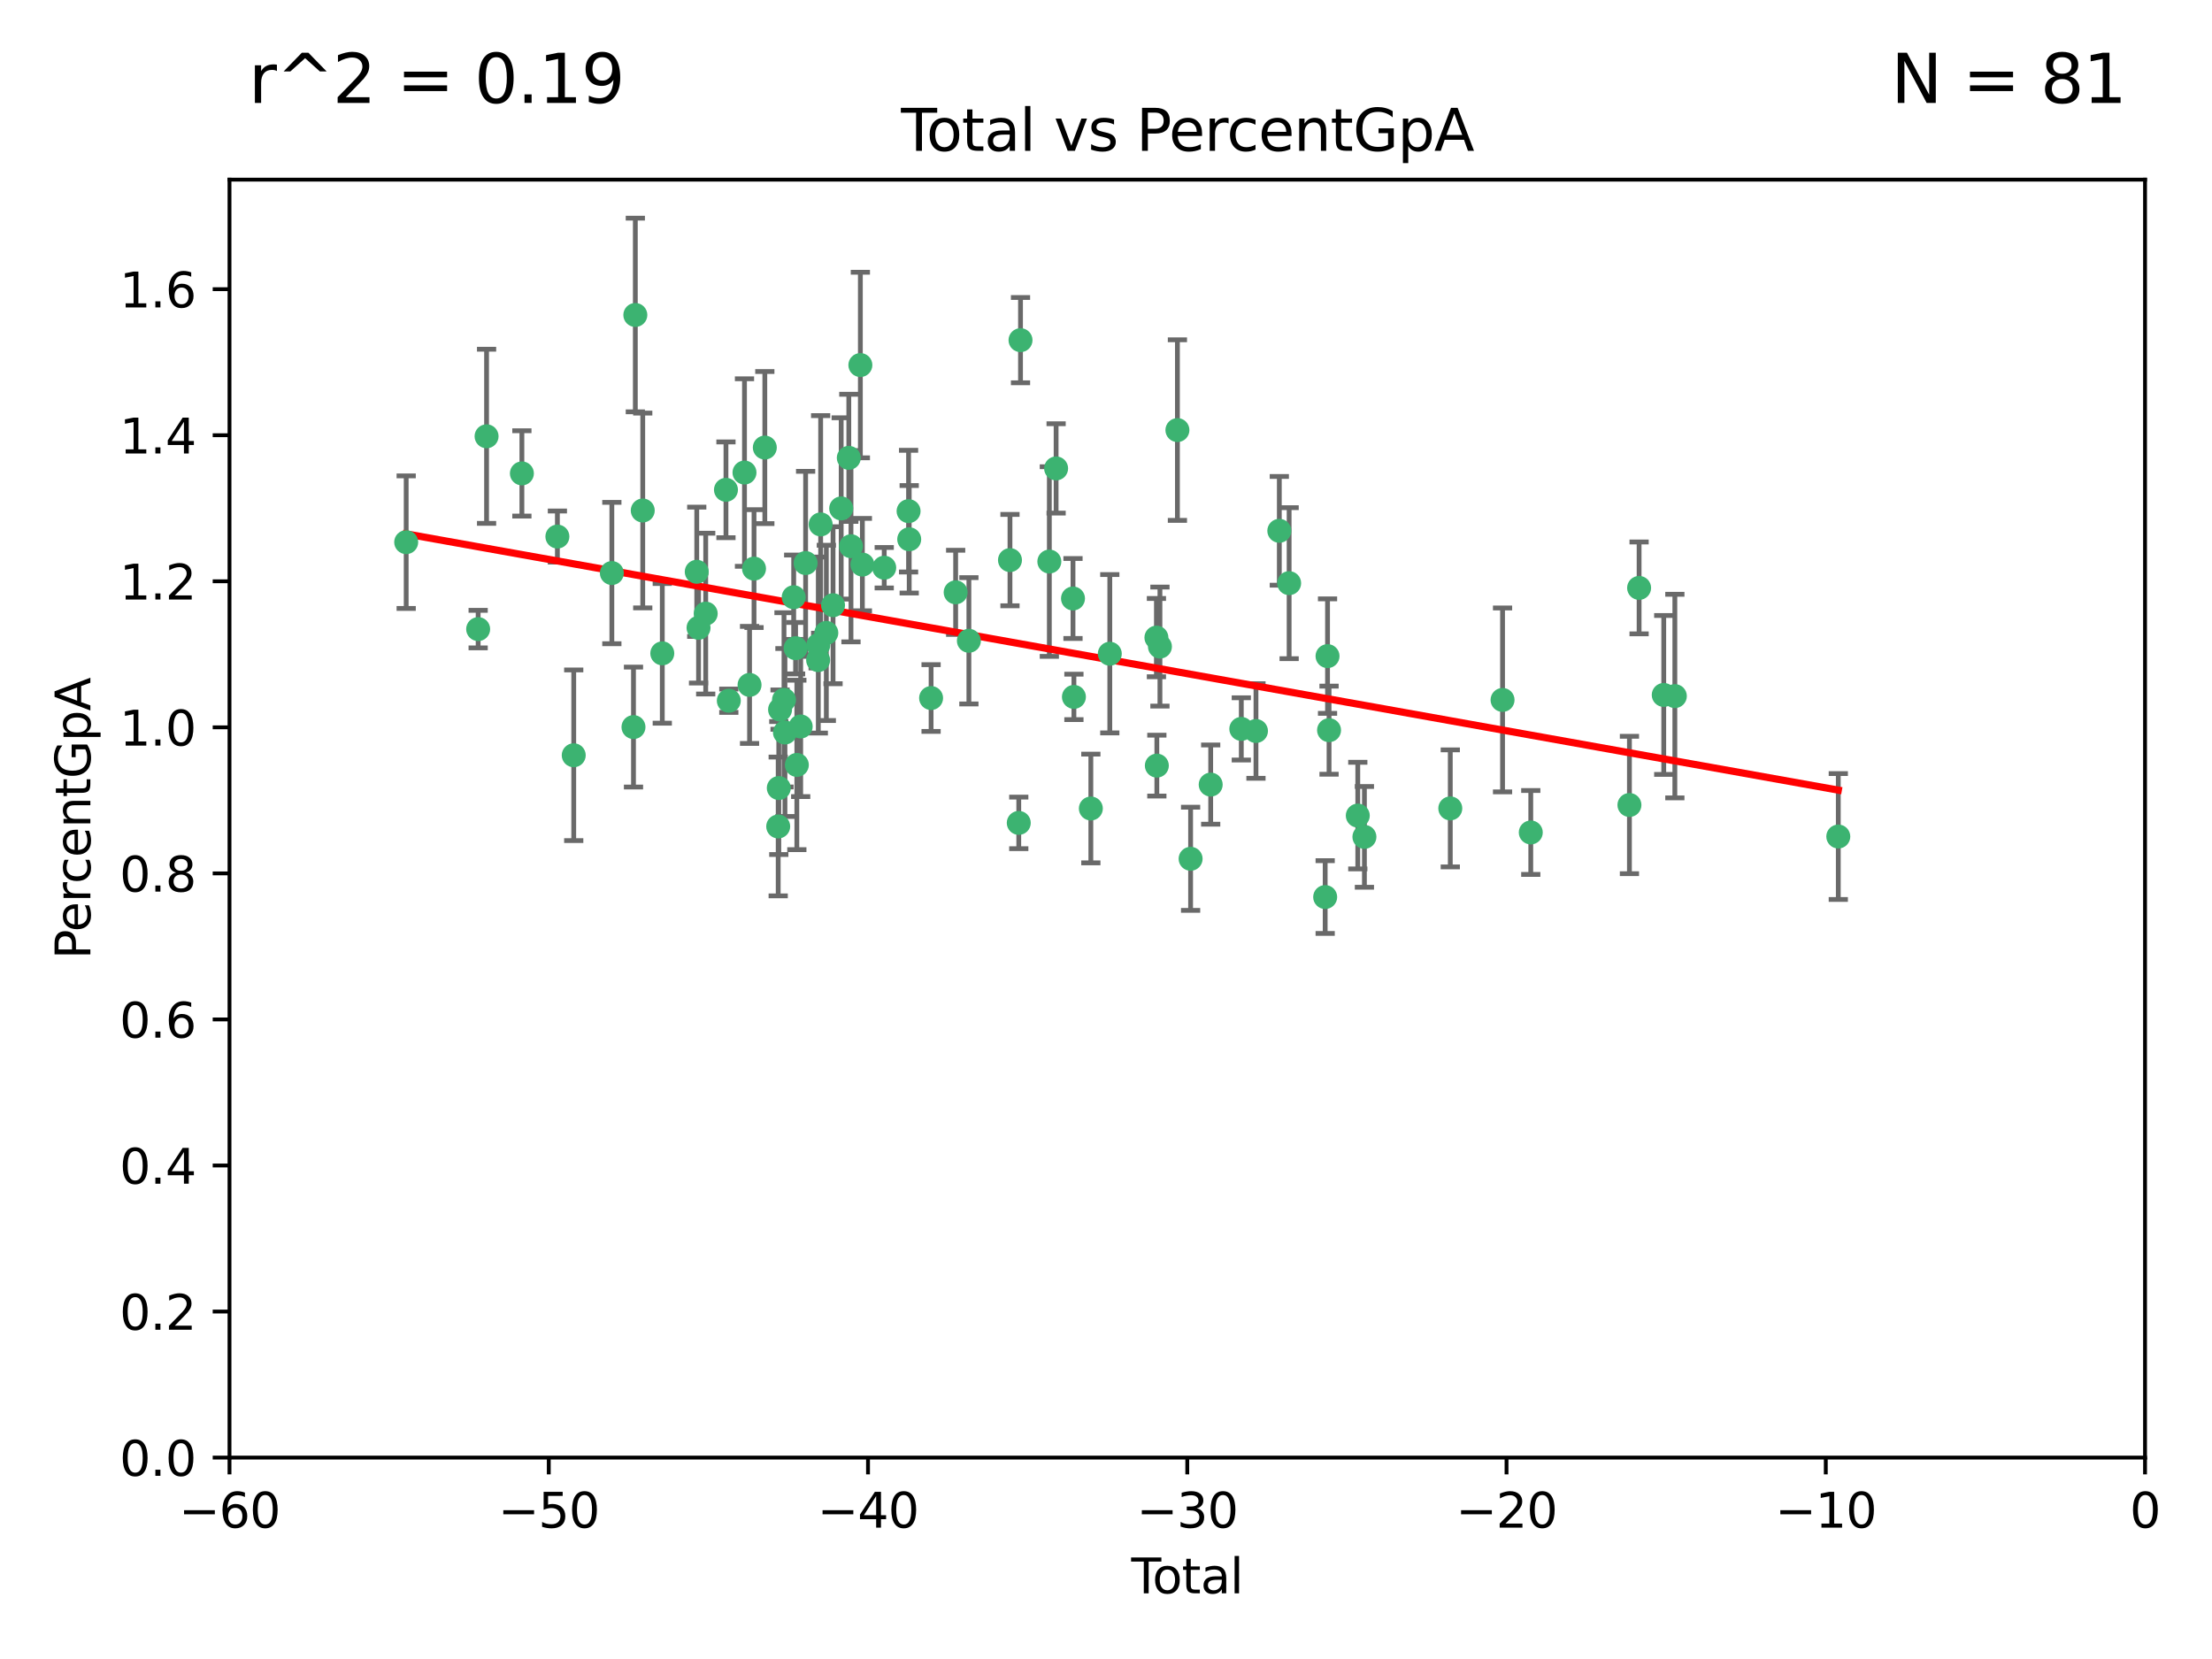 <?xml version="1.0" encoding="utf-8" standalone="no"?>
<!DOCTYPE svg PUBLIC "-//W3C//DTD SVG 1.1//EN"
  "http://www.w3.org/Graphics/SVG/1.1/DTD/svg11.dtd">
<svg xmlns:xlink="http://www.w3.org/1999/xlink" width="460.8pt" height="345.6pt" viewBox="0 0 460.8 345.6" xmlns="http://www.w3.org/2000/svg" version="1.1">
 <defs>
  <style type="text/css">*{stroke-linejoin: round; stroke-linecap: butt}</style>
 </defs>
 <g id="figure_1">
  <g id="patch_1">
   <path d="M 0 345.6 
L 460.8 345.6 
L 460.8 0 
L 0 0 
z
" style="fill: #ffffff"/>
  </g>
  <g id="axes_1">
   <g id="patch_2">
    <path d="M 47.81 303.64 
L 446.85 303.64 
L 446.85 37.422 
L 47.81 37.422 
z
" style="fill: #ffffff"/>
   </g>
   <g id="PathCollection_1">
    <defs>
     <path id="mb3b7bb3a6d" d="M 0 1.118 
C 0.297 1.118 0.581 1 0.791 0.791 
C 1 0.581 1.118 0.297 1.118 0 
C 1.118 -0.297 1 -0.581 0.791 -0.791 
C 0.581 -1 0.297 -1.118 0 -1.118 
C -0.297 -1.118 -0.581 -1 -0.791 -0.791 
C -1 -0.581 -1.118 -0.297 -1.118 0 
C -1.118 0.297 -1 0.581 -0.791 0.791 
C -0.581 1 -0.297 1.118 0 1.118 
z
" style="stroke: #3cb371"/>
    </defs>
    <g clip-path="url(#pd731ff703f)">
     <use xlink:href="#mb3b7bb3a6d" x="84.617" y="112.942" style="fill: #3cb371; stroke: #3cb371"/>
     <use xlink:href="#mb3b7bb3a6d" x="99.609" y="131.055" style="fill: #3cb371; stroke: #3cb371"/>
     <use xlink:href="#mb3b7bb3a6d" x="101.362" y="90.888" style="fill: #3cb371; stroke: #3cb371"/>
     <use xlink:href="#mb3b7bb3a6d" x="108.719" y="98.62" style="fill: #3cb371; stroke: #3cb371"/>
     <use xlink:href="#mb3b7bb3a6d" x="116.115" y="111.775" style="fill: #3cb371; stroke: #3cb371"/>
     <use xlink:href="#mb3b7bb3a6d" x="119.519" y="157.336" style="fill: #3cb371; stroke: #3cb371"/>
     <use xlink:href="#mb3b7bb3a6d" x="127.46" y="119.376" style="fill: #3cb371; stroke: #3cb371"/>
     <use xlink:href="#mb3b7bb3a6d" x="131.967" y="151.463" style="fill: #3cb371; stroke: #3cb371"/>
     <use xlink:href="#mb3b7bb3a6d" x="132.351" y="65.615" style="fill: #3cb371; stroke: #3cb371"/>
     <use xlink:href="#mb3b7bb3a6d" x="133.895" y="106.345" style="fill: #3cb371; stroke: #3cb371"/>
     <use xlink:href="#mb3b7bb3a6d" x="137.966" y="136.104" style="fill: #3cb371; stroke: #3cb371"/>
     <use xlink:href="#mb3b7bb3a6d" x="145.146" y="119.112" style="fill: #3cb371; stroke: #3cb371"/>
     <use xlink:href="#mb3b7bb3a6d" x="145.52" y="130.782" style="fill: #3cb371; stroke: #3cb371"/>
     <use xlink:href="#mb3b7bb3a6d" x="147.011" y="127.827" style="fill: #3cb371; stroke: #3cb371"/>
     <use xlink:href="#mb3b7bb3a6d" x="151.231" y="102.036" style="fill: #3cb371; stroke: #3cb371"/>
     <use xlink:href="#mb3b7bb3a6d" x="151.826" y="145.973" style="fill: #3cb371; stroke: #3cb371"/>
     <use xlink:href="#mb3b7bb3a6d" x="155.091" y="98.439" style="fill: #3cb371; stroke: #3cb371"/>
     <use xlink:href="#mb3b7bb3a6d" x="156.146" y="142.678" style="fill: #3cb371; stroke: #3cb371"/>
     <use xlink:href="#mb3b7bb3a6d" x="157.076" y="118.454" style="fill: #3cb371; stroke: #3cb371"/>
     <use xlink:href="#mb3b7bb3a6d" x="159.326" y="93.234" style="fill: #3cb371; stroke: #3cb371"/>
     <use xlink:href="#mb3b7bb3a6d" x="162.114" y="172.168" style="fill: #3cb371; stroke: #3cb371"/>
     <use xlink:href="#mb3b7bb3a6d" x="162.236" y="164.163" style="fill: #3cb371; stroke: #3cb371"/>
     <use xlink:href="#mb3b7bb3a6d" x="162.501" y="147.824" style="fill: #3cb371; stroke: #3cb371"/>
     <use xlink:href="#mb3b7bb3a6d" x="163.321" y="145.792" style="fill: #3cb371; stroke: #3cb371"/>
     <use xlink:href="#mb3b7bb3a6d" x="163.519" y="152.594" style="fill: #3cb371; stroke: #3cb371"/>
     <use xlink:href="#mb3b7bb3a6d" x="165.341" y="124.412" style="fill: #3cb371; stroke: #3cb371"/>
     <use xlink:href="#mb3b7bb3a6d" x="165.737" y="135.027" style="fill: #3cb371; stroke: #3cb371"/>
     <use xlink:href="#mb3b7bb3a6d" x="165.997" y="159.348" style="fill: #3cb371; stroke: #3cb371"/>
     <use xlink:href="#mb3b7bb3a6d" x="166.798" y="151.339" style="fill: #3cb371; stroke: #3cb371"/>
     <use xlink:href="#mb3b7bb3a6d" x="167.825" y="117.295" style="fill: #3cb371; stroke: #3cb371"/>
     <use xlink:href="#mb3b7bb3a6d" x="170.432" y="137.512" style="fill: #3cb371; stroke: #3cb371"/>
     <use xlink:href="#mb3b7bb3a6d" x="170.468" y="134.376" style="fill: #3cb371; stroke: #3cb371"/>
     <use xlink:href="#mb3b7bb3a6d" x="170.956" y="109.243" style="fill: #3cb371; stroke: #3cb371"/>
     <use xlink:href="#mb3b7bb3a6d" x="172.138" y="131.841" style="fill: #3cb371; stroke: #3cb371"/>
     <use xlink:href="#mb3b7bb3a6d" x="173.537" y="126.078" style="fill: #3cb371; stroke: #3cb371"/>
     <use xlink:href="#mb3b7bb3a6d" x="175.235" y="105.911" style="fill: #3cb371; stroke: #3cb371"/>
     <use xlink:href="#mb3b7bb3a6d" x="176.821" y="95.379" style="fill: #3cb371; stroke: #3cb371"/>
     <use xlink:href="#mb3b7bb3a6d" x="177.278" y="113.791" style="fill: #3cb371; stroke: #3cb371"/>
     <use xlink:href="#mb3b7bb3a6d" x="179.23" y="76.047" style="fill: #3cb371; stroke: #3cb371"/>
     <use xlink:href="#mb3b7bb3a6d" x="179.649" y="117.614" style="fill: #3cb371; stroke: #3cb371"/>
     <use xlink:href="#mb3b7bb3a6d" x="184.2" y="118.263" style="fill: #3cb371; stroke: #3cb371"/>
     <use xlink:href="#mb3b7bb3a6d" x="189.273" y="106.481" style="fill: #3cb371; stroke: #3cb371"/>
     <use xlink:href="#mb3b7bb3a6d" x="189.405" y="112.342" style="fill: #3cb371; stroke: #3cb371"/>
     <use xlink:href="#mb3b7bb3a6d" x="193.963" y="145.415" style="fill: #3cb371; stroke: #3cb371"/>
     <use xlink:href="#mb3b7bb3a6d" x="199.081" y="123.393" style="fill: #3cb371; stroke: #3cb371"/>
     <use xlink:href="#mb3b7bb3a6d" x="201.837" y="133.489" style="fill: #3cb371; stroke: #3cb371"/>
     <use xlink:href="#mb3b7bb3a6d" x="210.397" y="116.68" style="fill: #3cb371; stroke: #3cb371"/>
     <use xlink:href="#mb3b7bb3a6d" x="212.228" y="171.425" style="fill: #3cb371; stroke: #3cb371"/>
     <use xlink:href="#mb3b7bb3a6d" x="212.592" y="70.861" style="fill: #3cb371; stroke: #3cb371"/>
     <use xlink:href="#mb3b7bb3a6d" x="218.597" y="116.981" style="fill: #3cb371; stroke: #3cb371"/>
     <use xlink:href="#mb3b7bb3a6d" x="220.007" y="97.58" style="fill: #3cb371; stroke: #3cb371"/>
     <use xlink:href="#mb3b7bb3a6d" x="223.525" y="124.676" style="fill: #3cb371; stroke: #3cb371"/>
     <use xlink:href="#mb3b7bb3a6d" x="223.717" y="145.177" style="fill: #3cb371; stroke: #3cb371"/>
     <use xlink:href="#mb3b7bb3a6d" x="227.243" y="168.424" style="fill: #3cb371; stroke: #3cb371"/>
     <use xlink:href="#mb3b7bb3a6d" x="231.191" y="136.185" style="fill: #3cb371; stroke: #3cb371"/>
     <use xlink:href="#mb3b7bb3a6d" x="240.903" y="132.827" style="fill: #3cb371; stroke: #3cb371"/>
     <use xlink:href="#mb3b7bb3a6d" x="240.992" y="159.493" style="fill: #3cb371; stroke: #3cb371"/>
     <use xlink:href="#mb3b7bb3a6d" x="241.636" y="134.696" style="fill: #3cb371; stroke: #3cb371"/>
     <use xlink:href="#mb3b7bb3a6d" x="245.278" y="89.595" style="fill: #3cb371; stroke: #3cb371"/>
     <use xlink:href="#mb3b7bb3a6d" x="248.025" y="178.902" style="fill: #3cb371; stroke: #3cb371"/>
     <use xlink:href="#mb3b7bb3a6d" x="252.21" y="163.444" style="fill: #3cb371; stroke: #3cb371"/>
     <use xlink:href="#mb3b7bb3a6d" x="258.586" y="151.842" style="fill: #3cb371; stroke: #3cb371"/>
     <use xlink:href="#mb3b7bb3a6d" x="261.641" y="152.282" style="fill: #3cb371; stroke: #3cb371"/>
     <use xlink:href="#mb3b7bb3a6d" x="266.505" y="110.578" style="fill: #3cb371; stroke: #3cb371"/>
     <use xlink:href="#mb3b7bb3a6d" x="268.551" y="121.483" style="fill: #3cb371; stroke: #3cb371"/>
     <use xlink:href="#mb3b7bb3a6d" x="276.058" y="186.871" style="fill: #3cb371; stroke: #3cb371"/>
     <use xlink:href="#mb3b7bb3a6d" x="276.55" y="136.681" style="fill: #3cb371; stroke: #3cb371"/>
     <use xlink:href="#mb3b7bb3a6d" x="276.866" y="152.109" style="fill: #3cb371; stroke: #3cb371"/>
     <use xlink:href="#mb3b7bb3a6d" x="282.852" y="169.904" style="fill: #3cb371; stroke: #3cb371"/>
     <use xlink:href="#mb3b7bb3a6d" x="284.233" y="174.337" style="fill: #3cb371; stroke: #3cb371"/>
     <use xlink:href="#mb3b7bb3a6d" x="302.122" y="168.402" style="fill: #3cb371; stroke: #3cb371"/>
     <use xlink:href="#mb3b7bb3a6d" x="313.009" y="145.808" style="fill: #3cb371; stroke: #3cb371"/>
     <use xlink:href="#mb3b7bb3a6d" x="318.889" y="173.415" style="fill: #3cb371; stroke: #3cb371"/>
     <use xlink:href="#mb3b7bb3a6d" x="339.441" y="167.694" style="fill: #3cb371; stroke: #3cb371"/>
     <use xlink:href="#mb3b7bb3a6d" x="341.455" y="122.472" style="fill: #3cb371; stroke: #3cb371"/>
     <use xlink:href="#mb3b7bb3a6d" x="346.588" y="144.768" style="fill: #3cb371; stroke: #3cb371"/>
     <use xlink:href="#mb3b7bb3a6d" x="348.901" y="145.01" style="fill: #3cb371; stroke: #3cb371"/>
     <use xlink:href="#mb3b7bb3a6d" x="382.95" y="174.262" style="fill: #3cb371; stroke: #3cb371"/>
    </g>
   </g>
   <g id="matplotlib.axis_1">
    <g id="xtick_1">
     <g id="line2d_1">
      <defs>
       <path id="m38b5aff93d" d="M 0 0 
L 0 3.5 
" style="stroke: #000000; stroke-width: 0.8"/>
      </defs>
      <g>
       <use xlink:href="#m38b5aff93d" x="47.81" y="303.64" style="stroke: #000000; stroke-width: 0.8"/>
      </g>
     </g>
     <g id="text_1">
      <!-- −60 -->
      <g transform="translate(37.258 318.238)scale(0.1 -0.1)">
       <defs>
        <path id="DejaVuSans-2212" d="M 678 2272 
L 4684 2272 
L 4684 1741 
L 678 1741 
L 678 2272 
z
" transform="scale(0.016)"/>
        <path id="DejaVuSans-36" d="M 2113 2584 
Q 1688 2584 1439 2293 
Q 1191 2003 1191 1497 
Q 1191 994 1439 701 
Q 1688 409 2113 409 
Q 2538 409 2786 701 
Q 3034 994 3034 1497 
Q 3034 2003 2786 2293 
Q 2538 2584 2113 2584 
z
M 3366 4563 
L 3366 3988 
Q 3128 4100 2886 4159 
Q 2644 4219 2406 4219 
Q 1781 4219 1451 3797 
Q 1122 3375 1075 2522 
Q 1259 2794 1537 2939 
Q 1816 3084 2150 3084 
Q 2853 3084 3261 2657 
Q 3669 2231 3669 1497 
Q 3669 778 3244 343 
Q 2819 -91 2113 -91 
Q 1303 -91 875 529 
Q 447 1150 447 2328 
Q 447 3434 972 4092 
Q 1497 4750 2381 4750 
Q 2619 4750 2861 4703 
Q 3103 4656 3366 4563 
z
" transform="scale(0.016)"/>
        <path id="DejaVuSans-30" d="M 2034 4250 
Q 1547 4250 1301 3770 
Q 1056 3291 1056 2328 
Q 1056 1369 1301 889 
Q 1547 409 2034 409 
Q 2525 409 2770 889 
Q 3016 1369 3016 2328 
Q 3016 3291 2770 3770 
Q 2525 4250 2034 4250 
z
M 2034 4750 
Q 2819 4750 3233 4129 
Q 3647 3509 3647 2328 
Q 3647 1150 3233 529 
Q 2819 -91 2034 -91 
Q 1250 -91 836 529 
Q 422 1150 422 2328 
Q 422 3509 836 4129 
Q 1250 4750 2034 4750 
z
" transform="scale(0.016)"/>
       </defs>
       <use xlink:href="#DejaVuSans-2212"/>
       <use xlink:href="#DejaVuSans-36" x="83.789"/>
       <use xlink:href="#DejaVuSans-30" x="147.412"/>
      </g>
     </g>
    </g>
    <g id="xtick_2">
     <g id="line2d_2">
      <g>
       <use xlink:href="#m38b5aff93d" x="114.317" y="303.64" style="stroke: #000000; stroke-width: 0.8"/>
      </g>
     </g>
     <g id="text_2">
      <!-- −50 -->
      <g transform="translate(103.764 318.238)scale(0.1 -0.1)">
       <defs>
        <path id="DejaVuSans-35" d="M 691 4666 
L 3169 4666 
L 3169 4134 
L 1269 4134 
L 1269 2991 
Q 1406 3038 1543 3061 
Q 1681 3084 1819 3084 
Q 2600 3084 3056 2656 
Q 3513 2228 3513 1497 
Q 3513 744 3044 326 
Q 2575 -91 1722 -91 
Q 1428 -91 1123 -41 
Q 819 9 494 109 
L 494 744 
Q 775 591 1075 516 
Q 1375 441 1709 441 
Q 2250 441 2565 725 
Q 2881 1009 2881 1497 
Q 2881 1984 2565 2268 
Q 2250 2553 1709 2553 
Q 1456 2553 1204 2497 
Q 953 2441 691 2322 
L 691 4666 
z
" transform="scale(0.016)"/>
       </defs>
       <use xlink:href="#DejaVuSans-2212"/>
       <use xlink:href="#DejaVuSans-35" x="83.789"/>
       <use xlink:href="#DejaVuSans-30" x="147.412"/>
      </g>
     </g>
    </g>
    <g id="xtick_3">
     <g id="line2d_3">
      <g>
       <use xlink:href="#m38b5aff93d" x="180.823" y="303.64" style="stroke: #000000; stroke-width: 0.8"/>
      </g>
     </g>
     <g id="text_3">
      <!-- −40 -->
      <g transform="translate(170.271 318.238)scale(0.1 -0.1)">
       <defs>
        <path id="DejaVuSans-34" d="M 2419 4116 
L 825 1625 
L 2419 1625 
L 2419 4116 
z
M 2253 4666 
L 3047 4666 
L 3047 1625 
L 3713 1625 
L 3713 1100 
L 3047 1100 
L 3047 0 
L 2419 0 
L 2419 1100 
L 313 1100 
L 313 1709 
L 2253 4666 
z
" transform="scale(0.016)"/>
       </defs>
       <use xlink:href="#DejaVuSans-2212"/>
       <use xlink:href="#DejaVuSans-34" x="83.789"/>
       <use xlink:href="#DejaVuSans-30" x="147.412"/>
      </g>
     </g>
    </g>
    <g id="xtick_4">
     <g id="line2d_4">
      <g>
       <use xlink:href="#m38b5aff93d" x="247.33" y="303.64" style="stroke: #000000; stroke-width: 0.8"/>
      </g>
     </g>
     <g id="text_4">
      <!-- −30 -->
      <g transform="translate(236.778 318.238)scale(0.1 -0.1)">
       <defs>
        <path id="DejaVuSans-33" d="M 2597 2516 
Q 3050 2419 3304 2112 
Q 3559 1806 3559 1356 
Q 3559 666 3084 287 
Q 2609 -91 1734 -91 
Q 1441 -91 1130 -33 
Q 819 25 488 141 
L 488 750 
Q 750 597 1062 519 
Q 1375 441 1716 441 
Q 2309 441 2620 675 
Q 2931 909 2931 1356 
Q 2931 1769 2642 2001 
Q 2353 2234 1838 2234 
L 1294 2234 
L 1294 2753 
L 1863 2753 
Q 2328 2753 2575 2939 
Q 2822 3125 2822 3475 
Q 2822 3834 2567 4026 
Q 2313 4219 1838 4219 
Q 1578 4219 1281 4162 
Q 984 4106 628 3988 
L 628 4550 
Q 988 4650 1302 4700 
Q 1616 4750 1894 4750 
Q 2613 4750 3031 4423 
Q 3450 4097 3450 3541 
Q 3450 3153 3228 2886 
Q 3006 2619 2597 2516 
z
" transform="scale(0.016)"/>
       </defs>
       <use xlink:href="#DejaVuSans-2212"/>
       <use xlink:href="#DejaVuSans-33" x="83.789"/>
       <use xlink:href="#DejaVuSans-30" x="147.412"/>
      </g>
     </g>
    </g>
    <g id="xtick_5">
     <g id="line2d_5">
      <g>
       <use xlink:href="#m38b5aff93d" x="313.837" y="303.64" style="stroke: #000000; stroke-width: 0.8"/>
      </g>
     </g>
     <g id="text_5">
      <!-- −20 -->
      <g transform="translate(303.284 318.238)scale(0.1 -0.1)">
       <defs>
        <path id="DejaVuSans-32" d="M 1228 531 
L 3431 531 
L 3431 0 
L 469 0 
L 469 531 
Q 828 903 1448 1529 
Q 2069 2156 2228 2338 
Q 2531 2678 2651 2914 
Q 2772 3150 2772 3378 
Q 2772 3750 2511 3984 
Q 2250 4219 1831 4219 
Q 1534 4219 1204 4116 
Q 875 4013 500 3803 
L 500 4441 
Q 881 4594 1212 4672 
Q 1544 4750 1819 4750 
Q 2544 4750 2975 4387 
Q 3406 4025 3406 3419 
Q 3406 3131 3298 2873 
Q 3191 2616 2906 2266 
Q 2828 2175 2409 1742 
Q 1991 1309 1228 531 
z
" transform="scale(0.016)"/>
       </defs>
       <use xlink:href="#DejaVuSans-2212"/>
       <use xlink:href="#DejaVuSans-32" x="83.789"/>
       <use xlink:href="#DejaVuSans-30" x="147.412"/>
      </g>
     </g>
    </g>
    <g id="xtick_6">
     <g id="line2d_6">
      <g>
       <use xlink:href="#m38b5aff93d" x="380.343" y="303.64" style="stroke: #000000; stroke-width: 0.8"/>
      </g>
     </g>
     <g id="text_6">
      <!-- −10 -->
      <g transform="translate(369.791 318.238)scale(0.1 -0.1)">
       <defs>
        <path id="DejaVuSans-31" d="M 794 531 
L 1825 531 
L 1825 4091 
L 703 3866 
L 703 4441 
L 1819 4666 
L 2450 4666 
L 2450 531 
L 3481 531 
L 3481 0 
L 794 0 
L 794 531 
z
" transform="scale(0.016)"/>
       </defs>
       <use xlink:href="#DejaVuSans-2212"/>
       <use xlink:href="#DejaVuSans-31" x="83.789"/>
       <use xlink:href="#DejaVuSans-30" x="147.412"/>
      </g>
     </g>
    </g>
    <g id="xtick_7">
     <g id="line2d_7">
      <g>
       <use xlink:href="#m38b5aff93d" x="446.85" y="303.64" style="stroke: #000000; stroke-width: 0.8"/>
      </g>
     </g>
     <g id="text_7">
      <!-- 0 -->
      <g transform="translate(443.669 318.238)scale(0.1 -0.1)">
       <use xlink:href="#DejaVuSans-30"/>
      </g>
     </g>
    </g>
    <g id="text_8">
     <!-- Total -->
     <g transform="translate(235.653 331.917)scale(0.1 -0.1)">
      <defs>
       <path id="DejaVuSans-54" d="M -19 4666 
L 3928 4666 
L 3928 4134 
L 2272 4134 
L 2272 0 
L 1638 0 
L 1638 4134 
L -19 4134 
L -19 4666 
z
" transform="scale(0.016)"/>
       <path id="DejaVuSans-6f" d="M 1959 3097 
Q 1497 3097 1228 2736 
Q 959 2375 959 1747 
Q 959 1119 1226 758 
Q 1494 397 1959 397 
Q 2419 397 2687 759 
Q 2956 1122 2956 1747 
Q 2956 2369 2687 2733 
Q 2419 3097 1959 3097 
z
M 1959 3584 
Q 2709 3584 3137 3096 
Q 3566 2609 3566 1747 
Q 3566 888 3137 398 
Q 2709 -91 1959 -91 
Q 1206 -91 779 398 
Q 353 888 353 1747 
Q 353 2609 779 3096 
Q 1206 3584 1959 3584 
z
" transform="scale(0.016)"/>
       <path id="DejaVuSans-74" d="M 1172 4494 
L 1172 3500 
L 2356 3500 
L 2356 3053 
L 1172 3053 
L 1172 1153 
Q 1172 725 1289 603 
Q 1406 481 1766 481 
L 2356 481 
L 2356 0 
L 1766 0 
Q 1100 0 847 248 
Q 594 497 594 1153 
L 594 3053 
L 172 3053 
L 172 3500 
L 594 3500 
L 594 4494 
L 1172 4494 
z
" transform="scale(0.016)"/>
       <path id="DejaVuSans-61" d="M 2194 1759 
Q 1497 1759 1228 1600 
Q 959 1441 959 1056 
Q 959 750 1161 570 
Q 1363 391 1709 391 
Q 2188 391 2477 730 
Q 2766 1069 2766 1631 
L 2766 1759 
L 2194 1759 
z
M 3341 1997 
L 3341 0 
L 2766 0 
L 2766 531 
Q 2569 213 2275 61 
Q 1981 -91 1556 -91 
Q 1019 -91 701 211 
Q 384 513 384 1019 
Q 384 1609 779 1909 
Q 1175 2209 1959 2209 
L 2766 2209 
L 2766 2266 
Q 2766 2663 2505 2880 
Q 2244 3097 1772 3097 
Q 1472 3097 1187 3025 
Q 903 2953 641 2809 
L 641 3341 
Q 956 3463 1253 3523 
Q 1550 3584 1831 3584 
Q 2591 3584 2966 3190 
Q 3341 2797 3341 1997 
z
" transform="scale(0.016)"/>
       <path id="DejaVuSans-6c" d="M 603 4863 
L 1178 4863 
L 1178 0 
L 603 0 
L 603 4863 
z
" transform="scale(0.016)"/>
      </defs>
      <use xlink:href="#DejaVuSans-54"/>
      <use xlink:href="#DejaVuSans-6f" x="44.084"/>
      <use xlink:href="#DejaVuSans-74" x="105.266"/>
      <use xlink:href="#DejaVuSans-61" x="144.475"/>
      <use xlink:href="#DejaVuSans-6c" x="205.754"/>
     </g>
    </g>
   </g>
   <g id="matplotlib.axis_2">
    <g id="ytick_1">
     <g id="line2d_8">
      <defs>
       <path id="m71a0c31e4e" d="M 0 0 
L -3.5 0 
" style="stroke: #000000; stroke-width: 0.8"/>
      </defs>
      <g>
       <use xlink:href="#m71a0c31e4e" x="47.81" y="303.64" style="stroke: #000000; stroke-width: 0.8"/>
      </g>
     </g>
     <g id="text_9">
      <!-- 0.0 -->
      <g transform="translate(24.907 307.439)scale(0.1 -0.1)">
       <defs>
        <path id="DejaVuSans-2e" d="M 684 794 
L 1344 794 
L 1344 0 
L 684 0 
L 684 794 
z
" transform="scale(0.016)"/>
       </defs>
       <use xlink:href="#DejaVuSans-30"/>
       <use xlink:href="#DejaVuSans-2e" x="63.623"/>
       <use xlink:href="#DejaVuSans-30" x="95.41"/>
      </g>
     </g>
    </g>
    <g id="ytick_2">
     <g id="line2d_9">
      <g>
       <use xlink:href="#m71a0c31e4e" x="47.81" y="273.215" style="stroke: #000000; stroke-width: 0.8"/>
      </g>
     </g>
     <g id="text_10">
      <!-- 0.2 -->
      <g transform="translate(24.907 277.014)scale(0.1 -0.1)">
       <use xlink:href="#DejaVuSans-30"/>
       <use xlink:href="#DejaVuSans-2e" x="63.623"/>
       <use xlink:href="#DejaVuSans-32" x="95.41"/>
      </g>
     </g>
    </g>
    <g id="ytick_3">
     <g id="line2d_10">
      <g>
       <use xlink:href="#m71a0c31e4e" x="47.81" y="242.79" style="stroke: #000000; stroke-width: 0.8"/>
      </g>
     </g>
     <g id="text_11">
      <!-- 0.4 -->
      <g transform="translate(24.907 246.589)scale(0.1 -0.1)">
       <use xlink:href="#DejaVuSans-30"/>
       <use xlink:href="#DejaVuSans-2e" x="63.623"/>
       <use xlink:href="#DejaVuSans-34" x="95.41"/>
      </g>
     </g>
    </g>
    <g id="ytick_4">
     <g id="line2d_11">
      <g>
       <use xlink:href="#m71a0c31e4e" x="47.81" y="212.365" style="stroke: #000000; stroke-width: 0.8"/>
      </g>
     </g>
     <g id="text_12">
      <!-- 0.6 -->
      <g transform="translate(24.907 216.164)scale(0.1 -0.1)">
       <use xlink:href="#DejaVuSans-30"/>
       <use xlink:href="#DejaVuSans-2e" x="63.623"/>
       <use xlink:href="#DejaVuSans-36" x="95.41"/>
      </g>
     </g>
    </g>
    <g id="ytick_5">
     <g id="line2d_12">
      <g>
       <use xlink:href="#m71a0c31e4e" x="47.81" y="181.94" style="stroke: #000000; stroke-width: 0.8"/>
      </g>
     </g>
     <g id="text_13">
      <!-- 0.8 -->
      <g transform="translate(24.907 185.739)scale(0.1 -0.1)">
       <defs>
        <path id="DejaVuSans-38" d="M 2034 2216 
Q 1584 2216 1326 1975 
Q 1069 1734 1069 1313 
Q 1069 891 1326 650 
Q 1584 409 2034 409 
Q 2484 409 2743 651 
Q 3003 894 3003 1313 
Q 3003 1734 2745 1975 
Q 2488 2216 2034 2216 
z
M 1403 2484 
Q 997 2584 770 2862 
Q 544 3141 544 3541 
Q 544 4100 942 4425 
Q 1341 4750 2034 4750 
Q 2731 4750 3128 4425 
Q 3525 4100 3525 3541 
Q 3525 3141 3298 2862 
Q 3072 2584 2669 2484 
Q 3125 2378 3379 2068 
Q 3634 1759 3634 1313 
Q 3634 634 3220 271 
Q 2806 -91 2034 -91 
Q 1263 -91 848 271 
Q 434 634 434 1313 
Q 434 1759 690 2068 
Q 947 2378 1403 2484 
z
M 1172 3481 
Q 1172 3119 1398 2916 
Q 1625 2713 2034 2713 
Q 2441 2713 2670 2916 
Q 2900 3119 2900 3481 
Q 2900 3844 2670 4047 
Q 2441 4250 2034 4250 
Q 1625 4250 1398 4047 
Q 1172 3844 1172 3481 
z
" transform="scale(0.016)"/>
       </defs>
       <use xlink:href="#DejaVuSans-30"/>
       <use xlink:href="#DejaVuSans-2e" x="63.623"/>
       <use xlink:href="#DejaVuSans-38" x="95.41"/>
      </g>
     </g>
    </g>
    <g id="ytick_6">
     <g id="line2d_13">
      <g>
       <use xlink:href="#m71a0c31e4e" x="47.81" y="151.515" style="stroke: #000000; stroke-width: 0.8"/>
      </g>
     </g>
     <g id="text_14">
      <!-- 1.0 -->
      <g transform="translate(24.907 155.315)scale(0.1 -0.1)">
       <use xlink:href="#DejaVuSans-31"/>
       <use xlink:href="#DejaVuSans-2e" x="63.623"/>
       <use xlink:href="#DejaVuSans-30" x="95.41"/>
      </g>
     </g>
    </g>
    <g id="ytick_7">
     <g id="line2d_14">
      <g>
       <use xlink:href="#m71a0c31e4e" x="47.81" y="121.09" style="stroke: #000000; stroke-width: 0.8"/>
      </g>
     </g>
     <g id="text_15">
      <!-- 1.2 -->
      <g transform="translate(24.907 124.89)scale(0.1 -0.1)">
       <use xlink:href="#DejaVuSans-31"/>
       <use xlink:href="#DejaVuSans-2e" x="63.623"/>
       <use xlink:href="#DejaVuSans-32" x="95.41"/>
      </g>
     </g>
    </g>
    <g id="ytick_8">
     <g id="line2d_15">
      <g>
       <use xlink:href="#m71a0c31e4e" x="47.81" y="90.665" style="stroke: #000000; stroke-width: 0.8"/>
      </g>
     </g>
     <g id="text_16">
      <!-- 1.4 -->
      <g transform="translate(24.907 94.465)scale(0.1 -0.1)">
       <use xlink:href="#DejaVuSans-31"/>
       <use xlink:href="#DejaVuSans-2e" x="63.623"/>
       <use xlink:href="#DejaVuSans-34" x="95.41"/>
      </g>
     </g>
    </g>
    <g id="ytick_9">
     <g id="line2d_16">
      <g>
       <use xlink:href="#m71a0c31e4e" x="47.81" y="60.241" style="stroke: #000000; stroke-width: 0.8"/>
      </g>
     </g>
     <g id="text_17">
      <!-- 1.6 -->
      <g transform="translate(24.907 64.04)scale(0.1 -0.1)">
       <use xlink:href="#DejaVuSans-31"/>
       <use xlink:href="#DejaVuSans-2e" x="63.623"/>
       <use xlink:href="#DejaVuSans-36" x="95.41"/>
      </g>
     </g>
    </g>
    <g id="text_18">
     <!-- PercentGpA -->
     <g transform="translate(18.827 199.807)rotate(-90)scale(0.1 -0.1)">
      <defs>
       <path id="DejaVuSans-50" d="M 1259 4147 
L 1259 2394 
L 2053 2394 
Q 2494 2394 2734 2622 
Q 2975 2850 2975 3272 
Q 2975 3691 2734 3919 
Q 2494 4147 2053 4147 
L 1259 4147 
z
M 628 4666 
L 2053 4666 
Q 2838 4666 3239 4311 
Q 3641 3956 3641 3272 
Q 3641 2581 3239 2228 
Q 2838 1875 2053 1875 
L 1259 1875 
L 1259 0 
L 628 0 
L 628 4666 
z
" transform="scale(0.016)"/>
       <path id="DejaVuSans-65" d="M 3597 1894 
L 3597 1613 
L 953 1613 
Q 991 1019 1311 708 
Q 1631 397 2203 397 
Q 2534 397 2845 478 
Q 3156 559 3463 722 
L 3463 178 
Q 3153 47 2828 -22 
Q 2503 -91 2169 -91 
Q 1331 -91 842 396 
Q 353 884 353 1716 
Q 353 2575 817 3079 
Q 1281 3584 2069 3584 
Q 2775 3584 3186 3129 
Q 3597 2675 3597 1894 
z
M 3022 2063 
Q 3016 2534 2758 2815 
Q 2500 3097 2075 3097 
Q 1594 3097 1305 2825 
Q 1016 2553 972 2059 
L 3022 2063 
z
" transform="scale(0.016)"/>
       <path id="DejaVuSans-72" d="M 2631 2963 
Q 2534 3019 2420 3045 
Q 2306 3072 2169 3072 
Q 1681 3072 1420 2755 
Q 1159 2438 1159 1844 
L 1159 0 
L 581 0 
L 581 3500 
L 1159 3500 
L 1159 2956 
Q 1341 3275 1631 3429 
Q 1922 3584 2338 3584 
Q 2397 3584 2469 3576 
Q 2541 3569 2628 3553 
L 2631 2963 
z
" transform="scale(0.016)"/>
       <path id="DejaVuSans-63" d="M 3122 3366 
L 3122 2828 
Q 2878 2963 2633 3030 
Q 2388 3097 2138 3097 
Q 1578 3097 1268 2742 
Q 959 2388 959 1747 
Q 959 1106 1268 751 
Q 1578 397 2138 397 
Q 2388 397 2633 464 
Q 2878 531 3122 666 
L 3122 134 
Q 2881 22 2623 -34 
Q 2366 -91 2075 -91 
Q 1284 -91 818 406 
Q 353 903 353 1747 
Q 353 2603 823 3093 
Q 1294 3584 2113 3584 
Q 2378 3584 2631 3529 
Q 2884 3475 3122 3366 
z
" transform="scale(0.016)"/>
       <path id="DejaVuSans-6e" d="M 3513 2113 
L 3513 0 
L 2938 0 
L 2938 2094 
Q 2938 2591 2744 2837 
Q 2550 3084 2163 3084 
Q 1697 3084 1428 2787 
Q 1159 2491 1159 1978 
L 1159 0 
L 581 0 
L 581 3500 
L 1159 3500 
L 1159 2956 
Q 1366 3272 1645 3428 
Q 1925 3584 2291 3584 
Q 2894 3584 3203 3211 
Q 3513 2838 3513 2113 
z
" transform="scale(0.016)"/>
       <path id="DejaVuSans-47" d="M 3809 666 
L 3809 1919 
L 2778 1919 
L 2778 2438 
L 4434 2438 
L 4434 434 
Q 4069 175 3628 42 
Q 3188 -91 2688 -91 
Q 1594 -91 976 548 
Q 359 1188 359 2328 
Q 359 3472 976 4111 
Q 1594 4750 2688 4750 
Q 3144 4750 3555 4637 
Q 3966 4525 4313 4306 
L 4313 3634 
Q 3963 3931 3569 4081 
Q 3175 4231 2741 4231 
Q 1884 4231 1454 3753 
Q 1025 3275 1025 2328 
Q 1025 1384 1454 906 
Q 1884 428 2741 428 
Q 3075 428 3337 486 
Q 3600 544 3809 666 
z
" transform="scale(0.016)"/>
       <path id="DejaVuSans-70" d="M 1159 525 
L 1159 -1331 
L 581 -1331 
L 581 3500 
L 1159 3500 
L 1159 2969 
Q 1341 3281 1617 3432 
Q 1894 3584 2278 3584 
Q 2916 3584 3314 3078 
Q 3713 2572 3713 1747 
Q 3713 922 3314 415 
Q 2916 -91 2278 -91 
Q 1894 -91 1617 61 
Q 1341 213 1159 525 
z
M 3116 1747 
Q 3116 2381 2855 2742 
Q 2594 3103 2138 3103 
Q 1681 3103 1420 2742 
Q 1159 2381 1159 1747 
Q 1159 1113 1420 752 
Q 1681 391 2138 391 
Q 2594 391 2855 752 
Q 3116 1113 3116 1747 
z
" transform="scale(0.016)"/>
       <path id="DejaVuSans-41" d="M 2188 4044 
L 1331 1722 
L 3047 1722 
L 2188 4044 
z
M 1831 4666 
L 2547 4666 
L 4325 0 
L 3669 0 
L 3244 1197 
L 1141 1197 
L 716 0 
L 50 0 
L 1831 4666 
z
" transform="scale(0.016)"/>
      </defs>
      <use xlink:href="#DejaVuSans-50"/>
      <use xlink:href="#DejaVuSans-65" x="56.678"/>
      <use xlink:href="#DejaVuSans-72" x="118.201"/>
      <use xlink:href="#DejaVuSans-63" x="157.064"/>
      <use xlink:href="#DejaVuSans-65" x="212.045"/>
      <use xlink:href="#DejaVuSans-6e" x="273.568"/>
      <use xlink:href="#DejaVuSans-74" x="336.947"/>
      <use xlink:href="#DejaVuSans-47" x="376.156"/>
      <use xlink:href="#DejaVuSans-70" x="453.646"/>
      <use xlink:href="#DejaVuSans-41" x="517.123"/>
     </g>
    </g>
   </g>
   <g id="LineCollection_1">
    <path d="M 84.617 126.749 
L 84.617 99.136 
" clip-path="url(#pd731ff703f)" style="fill: none; stroke: #696969"/>
    <path d="M 99.609 134.965 
L 99.609 127.145 
" clip-path="url(#pd731ff703f)" style="fill: none; stroke: #696969"/>
    <path d="M 101.362 109.028 
L 101.362 72.748 
" clip-path="url(#pd731ff703f)" style="fill: none; stroke: #696969"/>
    <path d="M 108.719 107.507 
L 108.719 89.732 
" clip-path="url(#pd731ff703f)" style="fill: none; stroke: #696969"/>
    <path d="M 116.115 117.099 
L 116.115 106.452 
" clip-path="url(#pd731ff703f)" style="fill: none; stroke: #696969"/>
    <path d="M 119.519 175.112 
L 119.519 139.559 
" clip-path="url(#pd731ff703f)" style="fill: none; stroke: #696969"/>
    <path d="M 127.46 134.098 
L 127.46 104.653 
" clip-path="url(#pd731ff703f)" style="fill: none; stroke: #696969"/>
    <path d="M 131.967 163.951 
L 131.967 138.975 
" clip-path="url(#pd731ff703f)" style="fill: none; stroke: #696969"/>
    <path d="M 132.351 85.786 
L 132.351 45.445 
" clip-path="url(#pd731ff703f)" style="fill: none; stroke: #696969"/>
    <path d="M 133.895 126.637 
L 133.895 86.054 
" clip-path="url(#pd731ff703f)" style="fill: none; stroke: #696969"/>
    <path d="M 137.966 150.651 
L 137.966 121.557 
" clip-path="url(#pd731ff703f)" style="fill: none; stroke: #696969"/>
    <path d="M 145.146 132.578 
L 145.146 105.645 
" clip-path="url(#pd731ff703f)" style="fill: none; stroke: #696969"/>
    <path d="M 145.52 142.291 
L 145.52 119.274 
" clip-path="url(#pd731ff703f)" style="fill: none; stroke: #696969"/>
    <path d="M 147.011 144.574 
L 147.011 111.081 
" clip-path="url(#pd731ff703f)" style="fill: none; stroke: #696969"/>
    <path d="M 151.231 112.011 
L 151.231 92.061 
" clip-path="url(#pd731ff703f)" style="fill: none; stroke: #696969"/>
    <path d="M 151.826 148.403 
L 151.826 143.542 
" clip-path="url(#pd731ff703f)" style="fill: none; stroke: #696969"/>
    <path d="M 155.091 117.968 
L 155.091 78.911 
" clip-path="url(#pd731ff703f)" style="fill: none; stroke: #696969"/>
    <path d="M 156.146 154.869 
L 156.146 130.488 
" clip-path="url(#pd731ff703f)" style="fill: none; stroke: #696969"/>
    <path d="M 157.076 130.729 
L 157.076 106.178 
" clip-path="url(#pd731ff703f)" style="fill: none; stroke: #696969"/>
    <path d="M 159.326 109.072 
L 159.326 77.396 
" clip-path="url(#pd731ff703f)" style="fill: none; stroke: #696969"/>
    <path d="M 162.114 186.626 
L 162.114 157.71 
" clip-path="url(#pd731ff703f)" style="fill: none; stroke: #696969"/>
    <path d="M 162.236 178.012 
L 162.236 150.313 
" clip-path="url(#pd731ff703f)" style="fill: none; stroke: #696969"/>
    <path d="M 162.501 151.915 
L 162.501 143.733 
" clip-path="url(#pd731ff703f)" style="fill: none; stroke: #696969"/>
    <path d="M 163.321 163.943 
L 163.321 127.641 
" clip-path="url(#pd731ff703f)" style="fill: none; stroke: #696969"/>
    <path d="M 163.519 170.086 
L 163.519 135.103 
" clip-path="url(#pd731ff703f)" style="fill: none; stroke: #696969"/>
    <path d="M 165.341 133.201 
L 165.341 115.622 
" clip-path="url(#pd731ff703f)" style="fill: none; stroke: #696969"/>
    <path d="M 165.737 140.389 
L 165.737 129.666 
" clip-path="url(#pd731ff703f)" style="fill: none; stroke: #696969"/>
    <path d="M 165.997 176.995 
L 165.997 141.701 
" clip-path="url(#pd731ff703f)" style="fill: none; stroke: #696969"/>
    <path d="M 166.798 165.943 
L 166.798 136.735 
" clip-path="url(#pd731ff703f)" style="fill: none; stroke: #696969"/>
    <path d="M 167.825 136.401 
L 167.825 98.189 
" clip-path="url(#pd731ff703f)" style="fill: none; stroke: #696969"/>
    <path d="M 170.432 139.149 
L 170.432 135.874 
" clip-path="url(#pd731ff703f)" style="fill: none; stroke: #696969"/>
    <path d="M 170.468 152.713 
L 170.468 116.039 
" clip-path="url(#pd731ff703f)" style="fill: none; stroke: #696969"/>
    <path d="M 170.956 131.905 
L 170.956 86.581 
" clip-path="url(#pd731ff703f)" style="fill: none; stroke: #696969"/>
    <path d="M 172.138 150.099 
L 172.138 113.583 
" clip-path="url(#pd731ff703f)" style="fill: none; stroke: #696969"/>
    <path d="M 173.537 142.43 
L 173.537 109.726 
" clip-path="url(#pd731ff703f)" style="fill: none; stroke: #696969"/>
    <path d="M 175.235 124.796 
L 175.235 87.026 
" clip-path="url(#pd731ff703f)" style="fill: none; stroke: #696969"/>
    <path d="M 176.821 108.623 
L 176.821 82.135 
" clip-path="url(#pd731ff703f)" style="fill: none; stroke: #696969"/>
    <path d="M 177.278 133.715 
L 177.278 93.866 
" clip-path="url(#pd731ff703f)" style="fill: none; stroke: #696969"/>
    <path d="M 179.23 95.374 
L 179.23 56.719 
" clip-path="url(#pd731ff703f)" style="fill: none; stroke: #696969"/>
    <path d="M 179.649 127.234 
L 179.649 107.993 
" clip-path="url(#pd731ff703f)" style="fill: none; stroke: #696969"/>
    <path d="M 184.2 122.479 
L 184.2 114.047 
" clip-path="url(#pd731ff703f)" style="fill: none; stroke: #696969"/>
    <path d="M 189.273 119.156 
L 189.273 93.806 
" clip-path="url(#pd731ff703f)" style="fill: none; stroke: #696969"/>
    <path d="M 189.405 123.537 
L 189.405 101.147 
" clip-path="url(#pd731ff703f)" style="fill: none; stroke: #696969"/>
    <path d="M 193.963 152.367 
L 193.963 138.462 
" clip-path="url(#pd731ff703f)" style="fill: none; stroke: #696969"/>
    <path d="M 199.081 132.157 
L 199.081 114.628 
" clip-path="url(#pd731ff703f)" style="fill: none; stroke: #696969"/>
    <path d="M 201.837 146.643 
L 201.837 120.334 
" clip-path="url(#pd731ff703f)" style="fill: none; stroke: #696969"/>
    <path d="M 210.397 126.199 
L 210.397 107.162 
" clip-path="url(#pd731ff703f)" style="fill: none; stroke: #696969"/>
    <path d="M 212.228 176.796 
L 212.228 166.055 
" clip-path="url(#pd731ff703f)" style="fill: none; stroke: #696969"/>
    <path d="M 212.592 79.744 
L 212.592 61.978 
" clip-path="url(#pd731ff703f)" style="fill: none; stroke: #696969"/>
    <path d="M 218.597 136.737 
L 218.597 97.225 
" clip-path="url(#pd731ff703f)" style="fill: none; stroke: #696969"/>
    <path d="M 220.007 106.886 
L 220.007 88.275 
" clip-path="url(#pd731ff703f)" style="fill: none; stroke: #696969"/>
    <path d="M 223.525 133.004 
L 223.525 116.348 
" clip-path="url(#pd731ff703f)" style="fill: none; stroke: #696969"/>
    <path d="M 223.717 149.907 
L 223.717 140.447 
" clip-path="url(#pd731ff703f)" style="fill: none; stroke: #696969"/>
    <path d="M 227.243 179.748 
L 227.243 157.1 
" clip-path="url(#pd731ff703f)" style="fill: none; stroke: #696969"/>
    <path d="M 231.191 152.678 
L 231.191 119.692 
" clip-path="url(#pd731ff703f)" style="fill: none; stroke: #696969"/>
    <path d="M 240.903 140.979 
L 240.903 124.675 
" clip-path="url(#pd731ff703f)" style="fill: none; stroke: #696969"/>
    <path d="M 240.992 165.836 
L 240.992 153.151 
" clip-path="url(#pd731ff703f)" style="fill: none; stroke: #696969"/>
    <path d="M 241.636 147.092 
L 241.636 122.3 
" clip-path="url(#pd731ff703f)" style="fill: none; stroke: #696969"/>
    <path d="M 245.278 108.405 
L 245.278 70.785 
" clip-path="url(#pd731ff703f)" style="fill: none; stroke: #696969"/>
    <path d="M 248.025 189.647 
L 248.025 168.157 
" clip-path="url(#pd731ff703f)" style="fill: none; stroke: #696969"/>
    <path d="M 252.21 171.692 
L 252.21 155.195 
" clip-path="url(#pd731ff703f)" style="fill: none; stroke: #696969"/>
    <path d="M 258.586 158.326 
L 258.586 145.358 
" clip-path="url(#pd731ff703f)" style="fill: none; stroke: #696969"/>
    <path d="M 261.641 162.134 
L 261.641 142.43 
" clip-path="url(#pd731ff703f)" style="fill: none; stroke: #696969"/>
    <path d="M 266.505 121.904 
L 266.505 99.253 
" clip-path="url(#pd731ff703f)" style="fill: none; stroke: #696969"/>
    <path d="M 268.551 137.213 
L 268.551 105.753 
" clip-path="url(#pd731ff703f)" style="fill: none; stroke: #696969"/>
    <path d="M 276.058 194.451 
L 276.058 179.292 
" clip-path="url(#pd731ff703f)" style="fill: none; stroke: #696969"/>
    <path d="M 276.55 148.608 
L 276.55 124.753 
" clip-path="url(#pd731ff703f)" style="fill: none; stroke: #696969"/>
    <path d="M 276.866 161.282 
L 276.866 142.935 
" clip-path="url(#pd731ff703f)" style="fill: none; stroke: #696969"/>
    <path d="M 282.852 181.011 
L 282.852 158.798 
" clip-path="url(#pd731ff703f)" style="fill: none; stroke: #696969"/>
    <path d="M 284.233 184.833 
L 284.233 163.841 
" clip-path="url(#pd731ff703f)" style="fill: none; stroke: #696969"/>
    <path d="M 302.122 180.589 
L 302.122 156.214 
" clip-path="url(#pd731ff703f)" style="fill: none; stroke: #696969"/>
    <path d="M 313.009 164.964 
L 313.009 126.651 
" clip-path="url(#pd731ff703f)" style="fill: none; stroke: #696969"/>
    <path d="M 318.889 182.156 
L 318.889 164.675 
" clip-path="url(#pd731ff703f)" style="fill: none; stroke: #696969"/>
    <path d="M 339.441 182.002 
L 339.441 153.386 
" clip-path="url(#pd731ff703f)" style="fill: none; stroke: #696969"/>
    <path d="M 341.455 132.041 
L 341.455 112.903 
" clip-path="url(#pd731ff703f)" style="fill: none; stroke: #696969"/>
    <path d="M 346.588 161.321 
L 346.588 128.216 
" clip-path="url(#pd731ff703f)" style="fill: none; stroke: #696969"/>
    <path d="M 348.901 166.217 
L 348.901 123.803 
" clip-path="url(#pd731ff703f)" style="fill: none; stroke: #696969"/>
    <path d="M 382.95 187.374 
L 382.95 161.15 
" clip-path="url(#pd731ff703f)" style="fill: none; stroke: #696969"/>
   </g>
   <g id="line2d_17">
    <defs>
     <path id="md2f42e5083" d="M 2 0 
L -2 -0 
" style="stroke: #696969"/>
    </defs>
    <g clip-path="url(#pd731ff703f)">
     <use xlink:href="#md2f42e5083" x="84.617" y="126.749" style="fill: #696969; stroke: #696969"/>
     <use xlink:href="#md2f42e5083" x="99.609" y="134.965" style="fill: #696969; stroke: #696969"/>
     <use xlink:href="#md2f42e5083" x="101.362" y="109.028" style="fill: #696969; stroke: #696969"/>
     <use xlink:href="#md2f42e5083" x="108.719" y="107.507" style="fill: #696969; stroke: #696969"/>
     <use xlink:href="#md2f42e5083" x="116.115" y="117.099" style="fill: #696969; stroke: #696969"/>
     <use xlink:href="#md2f42e5083" x="119.519" y="175.112" style="fill: #696969; stroke: #696969"/>
     <use xlink:href="#md2f42e5083" x="127.46" y="134.098" style="fill: #696969; stroke: #696969"/>
     <use xlink:href="#md2f42e5083" x="131.967" y="163.951" style="fill: #696969; stroke: #696969"/>
     <use xlink:href="#md2f42e5083" x="132.351" y="85.786" style="fill: #696969; stroke: #696969"/>
     <use xlink:href="#md2f42e5083" x="133.895" y="126.637" style="fill: #696969; stroke: #696969"/>
     <use xlink:href="#md2f42e5083" x="137.966" y="150.651" style="fill: #696969; stroke: #696969"/>
     <use xlink:href="#md2f42e5083" x="145.146" y="132.578" style="fill: #696969; stroke: #696969"/>
     <use xlink:href="#md2f42e5083" x="145.52" y="142.291" style="fill: #696969; stroke: #696969"/>
     <use xlink:href="#md2f42e5083" x="147.011" y="144.574" style="fill: #696969; stroke: #696969"/>
     <use xlink:href="#md2f42e5083" x="151.231" y="112.011" style="fill: #696969; stroke: #696969"/>
     <use xlink:href="#md2f42e5083" x="151.826" y="148.403" style="fill: #696969; stroke: #696969"/>
     <use xlink:href="#md2f42e5083" x="155.091" y="117.968" style="fill: #696969; stroke: #696969"/>
     <use xlink:href="#md2f42e5083" x="156.146" y="154.869" style="fill: #696969; stroke: #696969"/>
     <use xlink:href="#md2f42e5083" x="157.076" y="130.729" style="fill: #696969; stroke: #696969"/>
     <use xlink:href="#md2f42e5083" x="159.326" y="109.072" style="fill: #696969; stroke: #696969"/>
     <use xlink:href="#md2f42e5083" x="162.114" y="186.626" style="fill: #696969; stroke: #696969"/>
     <use xlink:href="#md2f42e5083" x="162.236" y="178.012" style="fill: #696969; stroke: #696969"/>
     <use xlink:href="#md2f42e5083" x="162.501" y="151.915" style="fill: #696969; stroke: #696969"/>
     <use xlink:href="#md2f42e5083" x="163.321" y="163.943" style="fill: #696969; stroke: #696969"/>
     <use xlink:href="#md2f42e5083" x="163.519" y="170.086" style="fill: #696969; stroke: #696969"/>
     <use xlink:href="#md2f42e5083" x="165.341" y="133.201" style="fill: #696969; stroke: #696969"/>
     <use xlink:href="#md2f42e5083" x="165.737" y="140.389" style="fill: #696969; stroke: #696969"/>
     <use xlink:href="#md2f42e5083" x="165.997" y="176.995" style="fill: #696969; stroke: #696969"/>
     <use xlink:href="#md2f42e5083" x="166.798" y="165.943" style="fill: #696969; stroke: #696969"/>
     <use xlink:href="#md2f42e5083" x="167.825" y="136.401" style="fill: #696969; stroke: #696969"/>
     <use xlink:href="#md2f42e5083" x="170.432" y="139.149" style="fill: #696969; stroke: #696969"/>
     <use xlink:href="#md2f42e5083" x="170.468" y="152.713" style="fill: #696969; stroke: #696969"/>
     <use xlink:href="#md2f42e5083" x="170.956" y="131.905" style="fill: #696969; stroke: #696969"/>
     <use xlink:href="#md2f42e5083" x="172.138" y="150.099" style="fill: #696969; stroke: #696969"/>
     <use xlink:href="#md2f42e5083" x="173.537" y="142.43" style="fill: #696969; stroke: #696969"/>
     <use xlink:href="#md2f42e5083" x="175.235" y="124.796" style="fill: #696969; stroke: #696969"/>
     <use xlink:href="#md2f42e5083" x="176.821" y="108.623" style="fill: #696969; stroke: #696969"/>
     <use xlink:href="#md2f42e5083" x="177.278" y="133.715" style="fill: #696969; stroke: #696969"/>
     <use xlink:href="#md2f42e5083" x="179.23" y="95.374" style="fill: #696969; stroke: #696969"/>
     <use xlink:href="#md2f42e5083" x="179.649" y="127.234" style="fill: #696969; stroke: #696969"/>
     <use xlink:href="#md2f42e5083" x="184.2" y="122.479" style="fill: #696969; stroke: #696969"/>
     <use xlink:href="#md2f42e5083" x="189.273" y="119.156" style="fill: #696969; stroke: #696969"/>
     <use xlink:href="#md2f42e5083" x="189.405" y="123.537" style="fill: #696969; stroke: #696969"/>
     <use xlink:href="#md2f42e5083" x="193.963" y="152.367" style="fill: #696969; stroke: #696969"/>
     <use xlink:href="#md2f42e5083" x="199.081" y="132.157" style="fill: #696969; stroke: #696969"/>
     <use xlink:href="#md2f42e5083" x="201.837" y="146.643" style="fill: #696969; stroke: #696969"/>
     <use xlink:href="#md2f42e5083" x="210.397" y="126.199" style="fill: #696969; stroke: #696969"/>
     <use xlink:href="#md2f42e5083" x="212.228" y="176.796" style="fill: #696969; stroke: #696969"/>
     <use xlink:href="#md2f42e5083" x="212.592" y="79.744" style="fill: #696969; stroke: #696969"/>
     <use xlink:href="#md2f42e5083" x="218.597" y="136.737" style="fill: #696969; stroke: #696969"/>
     <use xlink:href="#md2f42e5083" x="220.007" y="106.886" style="fill: #696969; stroke: #696969"/>
     <use xlink:href="#md2f42e5083" x="223.525" y="133.004" style="fill: #696969; stroke: #696969"/>
     <use xlink:href="#md2f42e5083" x="223.717" y="149.907" style="fill: #696969; stroke: #696969"/>
     <use xlink:href="#md2f42e5083" x="227.243" y="179.748" style="fill: #696969; stroke: #696969"/>
     <use xlink:href="#md2f42e5083" x="231.191" y="152.678" style="fill: #696969; stroke: #696969"/>
     <use xlink:href="#md2f42e5083" x="240.903" y="140.979" style="fill: #696969; stroke: #696969"/>
     <use xlink:href="#md2f42e5083" x="240.992" y="165.836" style="fill: #696969; stroke: #696969"/>
     <use xlink:href="#md2f42e5083" x="241.636" y="147.092" style="fill: #696969; stroke: #696969"/>
     <use xlink:href="#md2f42e5083" x="245.278" y="108.405" style="fill: #696969; stroke: #696969"/>
     <use xlink:href="#md2f42e5083" x="248.025" y="189.647" style="fill: #696969; stroke: #696969"/>
     <use xlink:href="#md2f42e5083" x="252.21" y="171.692" style="fill: #696969; stroke: #696969"/>
     <use xlink:href="#md2f42e5083" x="258.586" y="158.326" style="fill: #696969; stroke: #696969"/>
     <use xlink:href="#md2f42e5083" x="261.641" y="162.134" style="fill: #696969; stroke: #696969"/>
     <use xlink:href="#md2f42e5083" x="266.505" y="121.904" style="fill: #696969; stroke: #696969"/>
     <use xlink:href="#md2f42e5083" x="268.551" y="137.213" style="fill: #696969; stroke: #696969"/>
     <use xlink:href="#md2f42e5083" x="276.058" y="194.451" style="fill: #696969; stroke: #696969"/>
     <use xlink:href="#md2f42e5083" x="276.55" y="148.608" style="fill: #696969; stroke: #696969"/>
     <use xlink:href="#md2f42e5083" x="276.866" y="161.282" style="fill: #696969; stroke: #696969"/>
     <use xlink:href="#md2f42e5083" x="282.852" y="181.011" style="fill: #696969; stroke: #696969"/>
     <use xlink:href="#md2f42e5083" x="284.233" y="184.833" style="fill: #696969; stroke: #696969"/>
     <use xlink:href="#md2f42e5083" x="302.122" y="180.589" style="fill: #696969; stroke: #696969"/>
     <use xlink:href="#md2f42e5083" x="313.009" y="164.964" style="fill: #696969; stroke: #696969"/>
     <use xlink:href="#md2f42e5083" x="318.889" y="182.156" style="fill: #696969; stroke: #696969"/>
     <use xlink:href="#md2f42e5083" x="339.441" y="182.002" style="fill: #696969; stroke: #696969"/>
     <use xlink:href="#md2f42e5083" x="341.455" y="132.041" style="fill: #696969; stroke: #696969"/>
     <use xlink:href="#md2f42e5083" x="346.588" y="161.321" style="fill: #696969; stroke: #696969"/>
     <use xlink:href="#md2f42e5083" x="348.901" y="166.217" style="fill: #696969; stroke: #696969"/>
     <use xlink:href="#md2f42e5083" x="382.95" y="187.374" style="fill: #696969; stroke: #696969"/>
    </g>
   </g>
   <g id="line2d_18">
    <g clip-path="url(#pd731ff703f)">
     <use xlink:href="#md2f42e5083" x="84.617" y="99.136" style="fill: #696969; stroke: #696969"/>
     <use xlink:href="#md2f42e5083" x="99.609" y="127.145" style="fill: #696969; stroke: #696969"/>
     <use xlink:href="#md2f42e5083" x="101.362" y="72.748" style="fill: #696969; stroke: #696969"/>
     <use xlink:href="#md2f42e5083" x="108.719" y="89.732" style="fill: #696969; stroke: #696969"/>
     <use xlink:href="#md2f42e5083" x="116.115" y="106.452" style="fill: #696969; stroke: #696969"/>
     <use xlink:href="#md2f42e5083" x="119.519" y="139.559" style="fill: #696969; stroke: #696969"/>
     <use xlink:href="#md2f42e5083" x="127.46" y="104.653" style="fill: #696969; stroke: #696969"/>
     <use xlink:href="#md2f42e5083" x="131.967" y="138.975" style="fill: #696969; stroke: #696969"/>
     <use xlink:href="#md2f42e5083" x="132.351" y="45.445" style="fill: #696969; stroke: #696969"/>
     <use xlink:href="#md2f42e5083" x="133.895" y="86.054" style="fill: #696969; stroke: #696969"/>
     <use xlink:href="#md2f42e5083" x="137.966" y="121.557" style="fill: #696969; stroke: #696969"/>
     <use xlink:href="#md2f42e5083" x="145.146" y="105.645" style="fill: #696969; stroke: #696969"/>
     <use xlink:href="#md2f42e5083" x="145.52" y="119.274" style="fill: #696969; stroke: #696969"/>
     <use xlink:href="#md2f42e5083" x="147.011" y="111.081" style="fill: #696969; stroke: #696969"/>
     <use xlink:href="#md2f42e5083" x="151.231" y="92.061" style="fill: #696969; stroke: #696969"/>
     <use xlink:href="#md2f42e5083" x="151.826" y="143.542" style="fill: #696969; stroke: #696969"/>
     <use xlink:href="#md2f42e5083" x="155.091" y="78.911" style="fill: #696969; stroke: #696969"/>
     <use xlink:href="#md2f42e5083" x="156.146" y="130.488" style="fill: #696969; stroke: #696969"/>
     <use xlink:href="#md2f42e5083" x="157.076" y="106.178" style="fill: #696969; stroke: #696969"/>
     <use xlink:href="#md2f42e5083" x="159.326" y="77.396" style="fill: #696969; stroke: #696969"/>
     <use xlink:href="#md2f42e5083" x="162.114" y="157.71" style="fill: #696969; stroke: #696969"/>
     <use xlink:href="#md2f42e5083" x="162.236" y="150.313" style="fill: #696969; stroke: #696969"/>
     <use xlink:href="#md2f42e5083" x="162.501" y="143.733" style="fill: #696969; stroke: #696969"/>
     <use xlink:href="#md2f42e5083" x="163.321" y="127.641" style="fill: #696969; stroke: #696969"/>
     <use xlink:href="#md2f42e5083" x="163.519" y="135.103" style="fill: #696969; stroke: #696969"/>
     <use xlink:href="#md2f42e5083" x="165.341" y="115.622" style="fill: #696969; stroke: #696969"/>
     <use xlink:href="#md2f42e5083" x="165.737" y="129.666" style="fill: #696969; stroke: #696969"/>
     <use xlink:href="#md2f42e5083" x="165.997" y="141.701" style="fill: #696969; stroke: #696969"/>
     <use xlink:href="#md2f42e5083" x="166.798" y="136.735" style="fill: #696969; stroke: #696969"/>
     <use xlink:href="#md2f42e5083" x="167.825" y="98.189" style="fill: #696969; stroke: #696969"/>
     <use xlink:href="#md2f42e5083" x="170.432" y="135.874" style="fill: #696969; stroke: #696969"/>
     <use xlink:href="#md2f42e5083" x="170.468" y="116.039" style="fill: #696969; stroke: #696969"/>
     <use xlink:href="#md2f42e5083" x="170.956" y="86.581" style="fill: #696969; stroke: #696969"/>
     <use xlink:href="#md2f42e5083" x="172.138" y="113.583" style="fill: #696969; stroke: #696969"/>
     <use xlink:href="#md2f42e5083" x="173.537" y="109.726" style="fill: #696969; stroke: #696969"/>
     <use xlink:href="#md2f42e5083" x="175.235" y="87.026" style="fill: #696969; stroke: #696969"/>
     <use xlink:href="#md2f42e5083" x="176.821" y="82.135" style="fill: #696969; stroke: #696969"/>
     <use xlink:href="#md2f42e5083" x="177.278" y="93.866" style="fill: #696969; stroke: #696969"/>
     <use xlink:href="#md2f42e5083" x="179.23" y="56.719" style="fill: #696969; stroke: #696969"/>
     <use xlink:href="#md2f42e5083" x="179.649" y="107.993" style="fill: #696969; stroke: #696969"/>
     <use xlink:href="#md2f42e5083" x="184.2" y="114.047" style="fill: #696969; stroke: #696969"/>
     <use xlink:href="#md2f42e5083" x="189.273" y="93.806" style="fill: #696969; stroke: #696969"/>
     <use xlink:href="#md2f42e5083" x="189.405" y="101.147" style="fill: #696969; stroke: #696969"/>
     <use xlink:href="#md2f42e5083" x="193.963" y="138.462" style="fill: #696969; stroke: #696969"/>
     <use xlink:href="#md2f42e5083" x="199.081" y="114.628" style="fill: #696969; stroke: #696969"/>
     <use xlink:href="#md2f42e5083" x="201.837" y="120.334" style="fill: #696969; stroke: #696969"/>
     <use xlink:href="#md2f42e5083" x="210.397" y="107.162" style="fill: #696969; stroke: #696969"/>
     <use xlink:href="#md2f42e5083" x="212.228" y="166.055" style="fill: #696969; stroke: #696969"/>
     <use xlink:href="#md2f42e5083" x="212.592" y="61.978" style="fill: #696969; stroke: #696969"/>
     <use xlink:href="#md2f42e5083" x="218.597" y="97.225" style="fill: #696969; stroke: #696969"/>
     <use xlink:href="#md2f42e5083" x="220.007" y="88.275" style="fill: #696969; stroke: #696969"/>
     <use xlink:href="#md2f42e5083" x="223.525" y="116.348" style="fill: #696969; stroke: #696969"/>
     <use xlink:href="#md2f42e5083" x="223.717" y="140.447" style="fill: #696969; stroke: #696969"/>
     <use xlink:href="#md2f42e5083" x="227.243" y="157.1" style="fill: #696969; stroke: #696969"/>
     <use xlink:href="#md2f42e5083" x="231.191" y="119.692" style="fill: #696969; stroke: #696969"/>
     <use xlink:href="#md2f42e5083" x="240.903" y="124.675" style="fill: #696969; stroke: #696969"/>
     <use xlink:href="#md2f42e5083" x="240.992" y="153.151" style="fill: #696969; stroke: #696969"/>
     <use xlink:href="#md2f42e5083" x="241.636" y="122.3" style="fill: #696969; stroke: #696969"/>
     <use xlink:href="#md2f42e5083" x="245.278" y="70.785" style="fill: #696969; stroke: #696969"/>
     <use xlink:href="#md2f42e5083" x="248.025" y="168.157" style="fill: #696969; stroke: #696969"/>
     <use xlink:href="#md2f42e5083" x="252.21" y="155.195" style="fill: #696969; stroke: #696969"/>
     <use xlink:href="#md2f42e5083" x="258.586" y="145.358" style="fill: #696969; stroke: #696969"/>
     <use xlink:href="#md2f42e5083" x="261.641" y="142.43" style="fill: #696969; stroke: #696969"/>
     <use xlink:href="#md2f42e5083" x="266.505" y="99.253" style="fill: #696969; stroke: #696969"/>
     <use xlink:href="#md2f42e5083" x="268.551" y="105.753" style="fill: #696969; stroke: #696969"/>
     <use xlink:href="#md2f42e5083" x="276.058" y="179.292" style="fill: #696969; stroke: #696969"/>
     <use xlink:href="#md2f42e5083" x="276.55" y="124.753" style="fill: #696969; stroke: #696969"/>
     <use xlink:href="#md2f42e5083" x="276.866" y="142.935" style="fill: #696969; stroke: #696969"/>
     <use xlink:href="#md2f42e5083" x="282.852" y="158.798" style="fill: #696969; stroke: #696969"/>
     <use xlink:href="#md2f42e5083" x="284.233" y="163.841" style="fill: #696969; stroke: #696969"/>
     <use xlink:href="#md2f42e5083" x="302.122" y="156.214" style="fill: #696969; stroke: #696969"/>
     <use xlink:href="#md2f42e5083" x="313.009" y="126.651" style="fill: #696969; stroke: #696969"/>
     <use xlink:href="#md2f42e5083" x="318.889" y="164.675" style="fill: #696969; stroke: #696969"/>
     <use xlink:href="#md2f42e5083" x="339.441" y="153.386" style="fill: #696969; stroke: #696969"/>
     <use xlink:href="#md2f42e5083" x="341.455" y="112.903" style="fill: #696969; stroke: #696969"/>
     <use xlink:href="#md2f42e5083" x="346.588" y="128.216" style="fill: #696969; stroke: #696969"/>
     <use xlink:href="#md2f42e5083" x="348.901" y="123.803" style="fill: #696969; stroke: #696969"/>
     <use xlink:href="#md2f42e5083" x="382.95" y="161.15" style="fill: #696969; stroke: #696969"/>
    </g>
   </g>
   <g id="line2d_19">
    <path d="M 84.617 111.221 
L 99.609 113.903 
L 101.362 114.217 
L 108.719 115.533 
L 116.115 116.856 
L 119.519 117.465 
L 127.46 118.886 
L 131.967 119.692 
L 132.351 119.761 
L 133.895 120.037 
L 137.966 120.766 
L 145.146 122.05 
L 145.52 122.117 
L 147.011 122.384 
L 151.231 123.139 
L 151.826 123.246 
L 155.091 123.83 
L 156.146 124.018 
L 157.076 124.185 
L 159.326 124.588 
L 162.114 125.086 
L 162.236 125.108 
L 162.501 125.156 
L 163.321 125.302 
L 163.519 125.338 
L 165.341 125.664 
L 165.737 125.734 
L 165.997 125.781 
L 166.798 125.924 
L 167.825 126.108 
L 170.432 126.574 
L 170.468 126.581 
L 170.956 126.668 
L 172.138 126.88 
L 173.537 127.13 
L 175.235 127.434 
L 176.821 127.718 
L 177.278 127.799 
L 179.23 128.149 
L 179.649 128.224 
L 184.2 129.038 
L 189.273 129.945 
L 189.405 129.969 
L 193.963 130.785 
L 199.081 131.7 
L 201.837 132.193 
L 210.397 133.725 
L 212.228 134.052 
L 212.592 134.118 
L 218.597 135.192 
L 220.007 135.444 
L 223.525 136.074 
L 223.717 136.108 
L 227.243 136.739 
L 231.191 137.445 
L 240.903 139.183 
L 240.992 139.199 
L 241.636 139.314 
L 245.278 139.966 
L 248.025 140.457 
L 252.21 141.206 
L 258.586 142.347 
L 261.641 142.893 
L 266.505 143.764 
L 268.551 144.13 
L 276.058 145.473 
L 276.55 145.561 
L 276.866 145.617 
L 282.852 146.688 
L 284.233 146.935 
L 302.122 150.136 
L 313.009 152.084 
L 318.889 153.136 
L 339.441 156.813 
L 341.455 157.173 
L 346.588 158.092 
L 348.901 158.506 
L 382.95 164.598 
" clip-path="url(#pd731ff703f)" style="fill: none; stroke: #ff0000; stroke-width: 1.5; stroke-linecap: square"/>
   </g>
   <g id="line2d_20">
    <defs>
     <path id="m202d97b8d0" d="M 0 2 
C 0.53 2 1.039 1.789 1.414 1.414 
C 1.789 1.039 2 0.53 2 0 
C 2 -0.53 1.789 -1.039 1.414 -1.414 
C 1.039 -1.789 0.53 -2 0 -2 
C -0.53 -2 -1.039 -1.789 -1.414 -1.414 
C -1.789 -1.039 -2 -0.53 -2 0 
C -2 0.53 -1.789 1.039 -1.414 1.414 
C -1.039 1.789 -0.53 2 0 2 
z
" style="stroke: #3cb371"/>
    </defs>
    <g clip-path="url(#pd731ff703f)">
     <use xlink:href="#m202d97b8d0" x="84.617" y="112.942" style="fill: #3cb371; stroke: #3cb371"/>
     <use xlink:href="#m202d97b8d0" x="99.609" y="131.055" style="fill: #3cb371; stroke: #3cb371"/>
     <use xlink:href="#m202d97b8d0" x="101.362" y="90.888" style="fill: #3cb371; stroke: #3cb371"/>
     <use xlink:href="#m202d97b8d0" x="108.719" y="98.62" style="fill: #3cb371; stroke: #3cb371"/>
     <use xlink:href="#m202d97b8d0" x="116.115" y="111.775" style="fill: #3cb371; stroke: #3cb371"/>
     <use xlink:href="#m202d97b8d0" x="119.519" y="157.336" style="fill: #3cb371; stroke: #3cb371"/>
     <use xlink:href="#m202d97b8d0" x="127.46" y="119.376" style="fill: #3cb371; stroke: #3cb371"/>
     <use xlink:href="#m202d97b8d0" x="131.967" y="151.463" style="fill: #3cb371; stroke: #3cb371"/>
     <use xlink:href="#m202d97b8d0" x="132.351" y="65.615" style="fill: #3cb371; stroke: #3cb371"/>
     <use xlink:href="#m202d97b8d0" x="133.895" y="106.345" style="fill: #3cb371; stroke: #3cb371"/>
     <use xlink:href="#m202d97b8d0" x="137.966" y="136.104" style="fill: #3cb371; stroke: #3cb371"/>
     <use xlink:href="#m202d97b8d0" x="145.146" y="119.112" style="fill: #3cb371; stroke: #3cb371"/>
     <use xlink:href="#m202d97b8d0" x="145.52" y="130.782" style="fill: #3cb371; stroke: #3cb371"/>
     <use xlink:href="#m202d97b8d0" x="147.011" y="127.827" style="fill: #3cb371; stroke: #3cb371"/>
     <use xlink:href="#m202d97b8d0" x="151.231" y="102.036" style="fill: #3cb371; stroke: #3cb371"/>
     <use xlink:href="#m202d97b8d0" x="151.826" y="145.973" style="fill: #3cb371; stroke: #3cb371"/>
     <use xlink:href="#m202d97b8d0" x="155.091" y="98.439" style="fill: #3cb371; stroke: #3cb371"/>
     <use xlink:href="#m202d97b8d0" x="156.146" y="142.678" style="fill: #3cb371; stroke: #3cb371"/>
     <use xlink:href="#m202d97b8d0" x="157.076" y="118.454" style="fill: #3cb371; stroke: #3cb371"/>
     <use xlink:href="#m202d97b8d0" x="159.326" y="93.234" style="fill: #3cb371; stroke: #3cb371"/>
     <use xlink:href="#m202d97b8d0" x="162.114" y="172.168" style="fill: #3cb371; stroke: #3cb371"/>
     <use xlink:href="#m202d97b8d0" x="162.236" y="164.163" style="fill: #3cb371; stroke: #3cb371"/>
     <use xlink:href="#m202d97b8d0" x="162.501" y="147.824" style="fill: #3cb371; stroke: #3cb371"/>
     <use xlink:href="#m202d97b8d0" x="163.321" y="145.792" style="fill: #3cb371; stroke: #3cb371"/>
     <use xlink:href="#m202d97b8d0" x="163.519" y="152.594" style="fill: #3cb371; stroke: #3cb371"/>
     <use xlink:href="#m202d97b8d0" x="165.341" y="124.412" style="fill: #3cb371; stroke: #3cb371"/>
     <use xlink:href="#m202d97b8d0" x="165.737" y="135.027" style="fill: #3cb371; stroke: #3cb371"/>
     <use xlink:href="#m202d97b8d0" x="165.997" y="159.348" style="fill: #3cb371; stroke: #3cb371"/>
     <use xlink:href="#m202d97b8d0" x="166.798" y="151.339" style="fill: #3cb371; stroke: #3cb371"/>
     <use xlink:href="#m202d97b8d0" x="167.825" y="117.295" style="fill: #3cb371; stroke: #3cb371"/>
     <use xlink:href="#m202d97b8d0" x="170.432" y="137.512" style="fill: #3cb371; stroke: #3cb371"/>
     <use xlink:href="#m202d97b8d0" x="170.468" y="134.376" style="fill: #3cb371; stroke: #3cb371"/>
     <use xlink:href="#m202d97b8d0" x="170.956" y="109.243" style="fill: #3cb371; stroke: #3cb371"/>
     <use xlink:href="#m202d97b8d0" x="172.138" y="131.841" style="fill: #3cb371; stroke: #3cb371"/>
     <use xlink:href="#m202d97b8d0" x="173.537" y="126.078" style="fill: #3cb371; stroke: #3cb371"/>
     <use xlink:href="#m202d97b8d0" x="175.235" y="105.911" style="fill: #3cb371; stroke: #3cb371"/>
     <use xlink:href="#m202d97b8d0" x="176.821" y="95.379" style="fill: #3cb371; stroke: #3cb371"/>
     <use xlink:href="#m202d97b8d0" x="177.278" y="113.791" style="fill: #3cb371; stroke: #3cb371"/>
     <use xlink:href="#m202d97b8d0" x="179.23" y="76.047" style="fill: #3cb371; stroke: #3cb371"/>
     <use xlink:href="#m202d97b8d0" x="179.649" y="117.614" style="fill: #3cb371; stroke: #3cb371"/>
     <use xlink:href="#m202d97b8d0" x="184.2" y="118.263" style="fill: #3cb371; stroke: #3cb371"/>
     <use xlink:href="#m202d97b8d0" x="189.273" y="106.481" style="fill: #3cb371; stroke: #3cb371"/>
     <use xlink:href="#m202d97b8d0" x="189.405" y="112.342" style="fill: #3cb371; stroke: #3cb371"/>
     <use xlink:href="#m202d97b8d0" x="193.963" y="145.415" style="fill: #3cb371; stroke: #3cb371"/>
     <use xlink:href="#m202d97b8d0" x="199.081" y="123.393" style="fill: #3cb371; stroke: #3cb371"/>
     <use xlink:href="#m202d97b8d0" x="201.837" y="133.489" style="fill: #3cb371; stroke: #3cb371"/>
     <use xlink:href="#m202d97b8d0" x="210.397" y="116.68" style="fill: #3cb371; stroke: #3cb371"/>
     <use xlink:href="#m202d97b8d0" x="212.228" y="171.425" style="fill: #3cb371; stroke: #3cb371"/>
     <use xlink:href="#m202d97b8d0" x="212.592" y="70.861" style="fill: #3cb371; stroke: #3cb371"/>
     <use xlink:href="#m202d97b8d0" x="218.597" y="116.981" style="fill: #3cb371; stroke: #3cb371"/>
     <use xlink:href="#m202d97b8d0" x="220.007" y="97.58" style="fill: #3cb371; stroke: #3cb371"/>
     <use xlink:href="#m202d97b8d0" x="223.525" y="124.676" style="fill: #3cb371; stroke: #3cb371"/>
     <use xlink:href="#m202d97b8d0" x="223.717" y="145.177" style="fill: #3cb371; stroke: #3cb371"/>
     <use xlink:href="#m202d97b8d0" x="227.243" y="168.424" style="fill: #3cb371; stroke: #3cb371"/>
     <use xlink:href="#m202d97b8d0" x="231.191" y="136.185" style="fill: #3cb371; stroke: #3cb371"/>
     <use xlink:href="#m202d97b8d0" x="240.903" y="132.827" style="fill: #3cb371; stroke: #3cb371"/>
     <use xlink:href="#m202d97b8d0" x="240.992" y="159.493" style="fill: #3cb371; stroke: #3cb371"/>
     <use xlink:href="#m202d97b8d0" x="241.636" y="134.696" style="fill: #3cb371; stroke: #3cb371"/>
     <use xlink:href="#m202d97b8d0" x="245.278" y="89.595" style="fill: #3cb371; stroke: #3cb371"/>
     <use xlink:href="#m202d97b8d0" x="248.025" y="178.902" style="fill: #3cb371; stroke: #3cb371"/>
     <use xlink:href="#m202d97b8d0" x="252.21" y="163.444" style="fill: #3cb371; stroke: #3cb371"/>
     <use xlink:href="#m202d97b8d0" x="258.586" y="151.842" style="fill: #3cb371; stroke: #3cb371"/>
     <use xlink:href="#m202d97b8d0" x="261.641" y="152.282" style="fill: #3cb371; stroke: #3cb371"/>
     <use xlink:href="#m202d97b8d0" x="266.505" y="110.578" style="fill: #3cb371; stroke: #3cb371"/>
     <use xlink:href="#m202d97b8d0" x="268.551" y="121.483" style="fill: #3cb371; stroke: #3cb371"/>
     <use xlink:href="#m202d97b8d0" x="276.058" y="186.871" style="fill: #3cb371; stroke: #3cb371"/>
     <use xlink:href="#m202d97b8d0" x="276.55" y="136.681" style="fill: #3cb371; stroke: #3cb371"/>
     <use xlink:href="#m202d97b8d0" x="276.866" y="152.109" style="fill: #3cb371; stroke: #3cb371"/>
     <use xlink:href="#m202d97b8d0" x="282.852" y="169.904" style="fill: #3cb371; stroke: #3cb371"/>
     <use xlink:href="#m202d97b8d0" x="284.233" y="174.337" style="fill: #3cb371; stroke: #3cb371"/>
     <use xlink:href="#m202d97b8d0" x="302.122" y="168.402" style="fill: #3cb371; stroke: #3cb371"/>
     <use xlink:href="#m202d97b8d0" x="313.009" y="145.808" style="fill: #3cb371; stroke: #3cb371"/>
     <use xlink:href="#m202d97b8d0" x="318.889" y="173.415" style="fill: #3cb371; stroke: #3cb371"/>
     <use xlink:href="#m202d97b8d0" x="339.441" y="167.694" style="fill: #3cb371; stroke: #3cb371"/>
     <use xlink:href="#m202d97b8d0" x="341.455" y="122.472" style="fill: #3cb371; stroke: #3cb371"/>
     <use xlink:href="#m202d97b8d0" x="346.588" y="144.768" style="fill: #3cb371; stroke: #3cb371"/>
     <use xlink:href="#m202d97b8d0" x="348.901" y="145.01" style="fill: #3cb371; stroke: #3cb371"/>
     <use xlink:href="#m202d97b8d0" x="382.95" y="174.262" style="fill: #3cb371; stroke: #3cb371"/>
    </g>
   </g>
   <g id="patch_3">
    <path d="M 47.81 303.64 
L 47.81 37.422 
" style="fill: none; stroke: #000000; stroke-width: 0.8; stroke-linejoin: miter; stroke-linecap: square"/>
   </g>
   <g id="patch_4">
    <path d="M 446.85 303.64 
L 446.85 37.422 
" style="fill: none; stroke: #000000; stroke-width: 0.8; stroke-linejoin: miter; stroke-linecap: square"/>
   </g>
   <g id="patch_5">
    <path d="M 47.81 303.64 
L 446.85 303.64 
" style="fill: none; stroke: #000000; stroke-width: 0.8; stroke-linejoin: miter; stroke-linecap: square"/>
   </g>
   <g id="patch_6">
    <path d="M 47.81 37.422 
L 446.85 37.422 
" style="fill: none; stroke: #000000; stroke-width: 0.8; stroke-linejoin: miter; stroke-linecap: square"/>
   </g>
   <g id="text_19">
    <!-- N = 81 -->
    <g transform="translate(393.941 21.438)scale(0.14 -0.14)">
     <defs>
      <path id="DejaVuSans-4e" d="M 628 4666 
L 1478 4666 
L 3547 763 
L 3547 4666 
L 4159 4666 
L 4159 0 
L 3309 0 
L 1241 3903 
L 1241 0 
L 628 0 
L 628 4666 
z
" transform="scale(0.016)"/>
      <path id="DejaVuSans-20" transform="scale(0.016)"/>
      <path id="DejaVuSans-3d" d="M 678 2906 
L 4684 2906 
L 4684 2381 
L 678 2381 
L 678 2906 
z
M 678 1631 
L 4684 1631 
L 4684 1100 
L 678 1100 
L 678 1631 
z
" transform="scale(0.016)"/>
     </defs>
     <use xlink:href="#DejaVuSans-4e"/>
     <use xlink:href="#DejaVuSans-20" x="74.805"/>
     <use xlink:href="#DejaVuSans-3d" x="106.592"/>
     <use xlink:href="#DejaVuSans-20" x="190.381"/>
     <use xlink:href="#DejaVuSans-38" x="222.168"/>
     <use xlink:href="#DejaVuSans-31" x="285.791"/>
    </g>
   </g>
   <g id="text_20">
    <!-- r^2 = 0.19 -->
    <g transform="translate(51.8 21.438)scale(0.14 -0.14)">
     <defs>
      <path id="DejaVuSans-5e" d="M 2988 4666 
L 4684 2925 
L 4056 2925 
L 2681 4159 
L 1306 2925 
L 678 2925 
L 2375 4666 
L 2988 4666 
z
" transform="scale(0.016)"/>
      <path id="DejaVuSans-39" d="M 703 97 
L 703 672 
Q 941 559 1184 500 
Q 1428 441 1663 441 
Q 2288 441 2617 861 
Q 2947 1281 2994 2138 
Q 2813 1869 2534 1725 
Q 2256 1581 1919 1581 
Q 1219 1581 811 2004 
Q 403 2428 403 3163 
Q 403 3881 828 4315 
Q 1253 4750 1959 4750 
Q 2769 4750 3195 4129 
Q 3622 3509 3622 2328 
Q 3622 1225 3098 567 
Q 2575 -91 1691 -91 
Q 1453 -91 1209 -44 
Q 966 3 703 97 
z
M 1959 2075 
Q 2384 2075 2632 2365 
Q 2881 2656 2881 3163 
Q 2881 3666 2632 3958 
Q 2384 4250 1959 4250 
Q 1534 4250 1286 3958 
Q 1038 3666 1038 3163 
Q 1038 2656 1286 2365 
Q 1534 2075 1959 2075 
z
" transform="scale(0.016)"/>
     </defs>
     <use xlink:href="#DejaVuSans-72"/>
     <use xlink:href="#DejaVuSans-5e" x="41.113"/>
     <use xlink:href="#DejaVuSans-32" x="124.902"/>
     <use xlink:href="#DejaVuSans-20" x="188.525"/>
     <use xlink:href="#DejaVuSans-3d" x="220.312"/>
     <use xlink:href="#DejaVuSans-20" x="304.102"/>
     <use xlink:href="#DejaVuSans-30" x="335.889"/>
     <use xlink:href="#DejaVuSans-2e" x="399.512"/>
     <use xlink:href="#DejaVuSans-31" x="431.299"/>
     <use xlink:href="#DejaVuSans-39" x="494.922"/>
    </g>
   </g>
   <g id="text_21">
    <!-- Total vs PercentGpA -->
    <g transform="translate(187.696 31.422)scale(0.12 -0.12)">
     <defs>
      <path id="DejaVuSans-76" d="M 191 3500 
L 800 3500 
L 1894 563 
L 2988 3500 
L 3597 3500 
L 2284 0 
L 1503 0 
L 191 3500 
z
" transform="scale(0.016)"/>
      <path id="DejaVuSans-73" d="M 2834 3397 
L 2834 2853 
Q 2591 2978 2328 3040 
Q 2066 3103 1784 3103 
Q 1356 3103 1142 2972 
Q 928 2841 928 2578 
Q 928 2378 1081 2264 
Q 1234 2150 1697 2047 
L 1894 2003 
Q 2506 1872 2764 1633 
Q 3022 1394 3022 966 
Q 3022 478 2636 193 
Q 2250 -91 1575 -91 
Q 1294 -91 989 -36 
Q 684 19 347 128 
L 347 722 
Q 666 556 975 473 
Q 1284 391 1588 391 
Q 1994 391 2212 530 
Q 2431 669 2431 922 
Q 2431 1156 2273 1281 
Q 2116 1406 1581 1522 
L 1381 1569 
Q 847 1681 609 1914 
Q 372 2147 372 2553 
Q 372 3047 722 3315 
Q 1072 3584 1716 3584 
Q 2034 3584 2315 3537 
Q 2597 3491 2834 3397 
z
" transform="scale(0.016)"/>
     </defs>
     <use xlink:href="#DejaVuSans-54"/>
     <use xlink:href="#DejaVuSans-6f" x="44.084"/>
     <use xlink:href="#DejaVuSans-74" x="105.266"/>
     <use xlink:href="#DejaVuSans-61" x="144.475"/>
     <use xlink:href="#DejaVuSans-6c" x="205.754"/>
     <use xlink:href="#DejaVuSans-20" x="233.537"/>
     <use xlink:href="#DejaVuSans-76" x="265.324"/>
     <use xlink:href="#DejaVuSans-73" x="324.504"/>
     <use xlink:href="#DejaVuSans-20" x="376.604"/>
     <use xlink:href="#DejaVuSans-50" x="408.391"/>
     <use xlink:href="#DejaVuSans-65" x="465.068"/>
     <use xlink:href="#DejaVuSans-72" x="526.592"/>
     <use xlink:href="#DejaVuSans-63" x="565.455"/>
     <use xlink:href="#DejaVuSans-65" x="620.436"/>
     <use xlink:href="#DejaVuSans-6e" x="681.959"/>
     <use xlink:href="#DejaVuSans-74" x="745.338"/>
     <use xlink:href="#DejaVuSans-47" x="784.547"/>
     <use xlink:href="#DejaVuSans-70" x="862.037"/>
     <use xlink:href="#DejaVuSans-41" x="925.514"/>
    </g>
   </g>
  </g>
 </g>
 <defs>
  <clipPath id="pd731ff703f">
   <rect x="47.81" y="37.422" width="399.04" height="266.218"/>
  </clipPath>
 </defs>
</svg>
